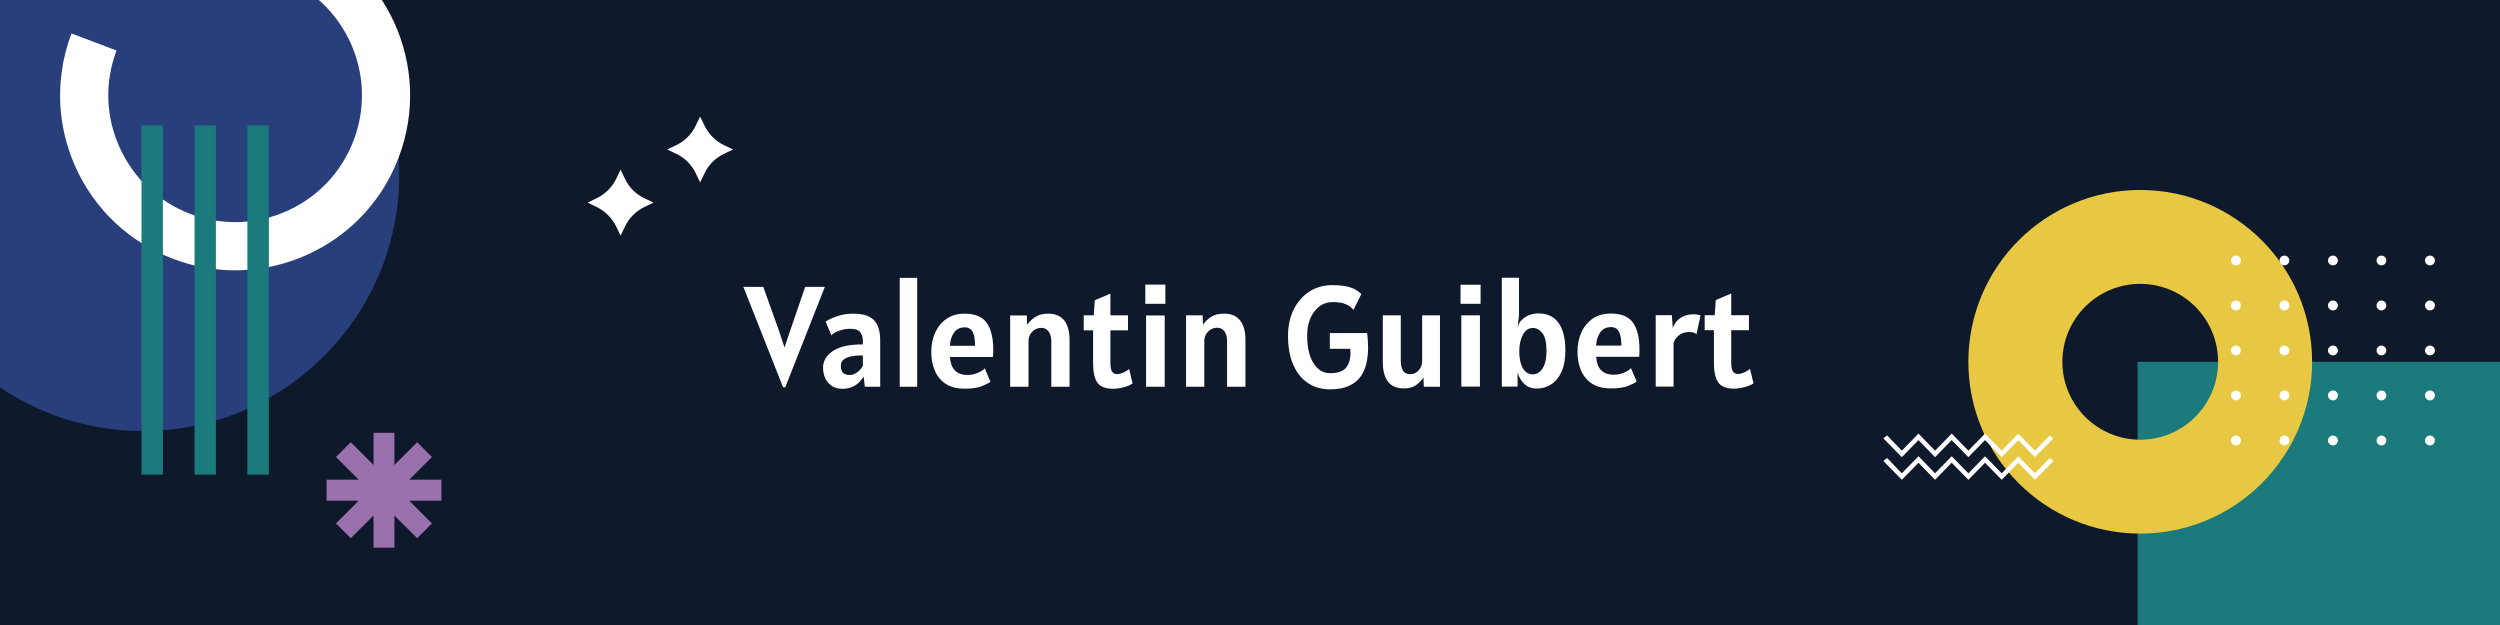 <svg version="1.2" xmlns="http://www.w3.org/2000/svg" viewBox="0 0 1920 480" width="1920" height="480">
	<title>banner-svg</title>
	<defs>
		<clipPath clipPathUnits="userSpaceOnUse" id="cp1">
			<path d="m0 0h1920v480h-1920z"/>
		</clipPath>
		<clipPath clipPathUnits="userSpaceOnUse" id="cp2">
			<path d="m0 0h1920v480h-1920z"/>
		</clipPath>
		<clipPath clipPathUnits="userSpaceOnUse" id="cp3">
			<path d="m0 0h1920v480h-1920z"/>
		</clipPath>
		<clipPath clipPathUnits="userSpaceOnUse" id="cp4">
			<path d="m0 0h1920v480h-1920z"/>
		</clipPath>
		<clipPath clipPathUnits="userSpaceOnUse" id="cp5">
			<path d="m0 0h1920v480h-1920z"/>
		</clipPath>
		<clipPath clipPathUnits="userSpaceOnUse" id="cp6">
			<path d="m0 0h1920v480h-1920z"/>
		</clipPath>
		<clipPath clipPathUnits="userSpaceOnUse" id="cp7">
			<path d="m0 0h1920v480h-1920z"/>
		</clipPath>
		<clipPath clipPathUnits="userSpaceOnUse" id="cp8">
			<path d="m0 0h1920v480h-1920z"/>
		</clipPath>
		<clipPath clipPathUnits="userSpaceOnUse" id="cp9">
			<path d="m0 0h1920v480h-1920z"/>
		</clipPath>
		<clipPath clipPathUnits="userSpaceOnUse" id="cp10">
			<path d="m0 0h1920v480h-1920z"/>
		</clipPath>
	</defs>
	<style>
		.s0 { fill: #0f192c } 
		.s1 { fill: #1a7a7c } 
		.s2 { fill: #e8c842 } 
		.s3 { fill: #ffffff } 
		.s4 { fill: #293f7c } 
		.s5 { fill: #9a71ad } 
	</style>
	<g id="BACKGROUND">
		<path id="Layer" class="s0" d="m0 0h1920v480h-1920z"/>
	</g>
	<g id="OBJECTS">
		<g id="Clip-Path" clip-path="url(#cp1)">
			<path id="Layer" class="s1" d="m1641.7 277.9h374.5v387.4h-374.5z"/>
		</g>
		<g id="Clip-Path" clip-path="url(#cp2)">
			<path id="Layer" class="s2" d="m1643.7 145.9c-72.9 0-132 59.1-132 132 0 72.8 59.1 131.9 132 131.9 72.9 0 132-59.1 132-131.9 0-72.9-59.1-132-132-132zm0 191.8c-33 0-59.8-26.8-59.8-59.8 0-33.1 26.8-59.9 59.8-59.9 33 0 59.8 26.8 59.8 59.9 0 33-26.8 59.8-59.8 59.8z"/>
		</g>
		<g id="Clip-Path" clip-path="url(#cp3)">
			<g id="Layer">
				<g id="Layer">
					<path id="Layer" class="s3" d="m1486.1 351.1l-12.7-13.1-12.8 13.1-14.2-14.5 2.9-2.2 11.3 11.7 12.8-13.1 12.7 13.1 12.8-13.1 12.8 13.1 12.8-13.1 12.8 13.1 12.7-13.1 12.8 13.1 11.4-11.7 2.9 2.2-14.3 14.5-12.8-13.1-12.7 13.1-12.8-13.1-12.8 13.1-12.8-13.1z"/>
				</g>
				<g id="Layer">
					<path id="Layer" class="s3" d="m1486.1 368.5l-12.7-13.1-12.8 13.1-14.2-14.5 2.9-2.2 11.3 11.7 12.8-13.1 12.7 13.1 12.8-13.1 12.8 13.1 12.8-13.1 12.8 13.1 12.7-13.1 12.8 13.1 11.4-11.7 2.9 2.2-14.3 14.5-12.8-13.1-12.7 13.1-12.8-13.1-12.8 13.1-12.8-13.1z"/>
				</g>
			</g>
		</g>
		<g id="Clip-Path" clip-path="url(#cp4)">
			<g id="Layer">
				<path id="Layer" class="s3" d="m1862.4 200c0 2.1 1.7 3.8 3.8 3.8 2.1 0 3.8-1.7 3.8-3.8 0-2-1.7-3.7-3.8-3.7-2.1 0-3.8 1.7-3.8 3.7z"/>
				<path id="Layer" class="s3" d="m1825.2 200c0 2.1 1.7 3.8 3.7 3.8 2.1 0 3.8-1.7 3.8-3.8 0-2-1.7-3.7-3.8-3.7-2 0-3.7 1.7-3.7 3.7z"/>
				<path id="Layer" class="s3" d="m1787.9 200c0 2.1 1.7 3.8 3.8 3.8 2.1 0 3.8-1.7 3.8-3.8 0-2-1.7-3.7-3.8-3.7-2.1 0-3.8 1.7-3.8 3.7z"/>
				<path id="Layer" class="s3" d="m1750.7 200c0 2.1 1.6 3.8 3.7 3.8 2.1 0 3.8-1.7 3.8-3.8 0-2-1.7-3.7-3.8-3.7-2.1 0-3.7 1.7-3.7 3.7z"/>
				<path id="Layer" class="s3" d="m1713.4 200c0 2.1 1.7 3.8 3.8 3.8 2.1 0 3.8-1.7 3.8-3.8 0-2-1.7-3.7-3.8-3.7-2.1 0-3.8 1.7-3.8 3.7z"/>
				<path id="Layer" class="s3" d="m1862.4 234.6c0 2.1 1.7 3.8 3.8 3.8 2.1 0 3.8-1.7 3.8-3.8 0-2.1-1.7-3.8-3.8-3.8-2.1 0-3.8 1.7-3.8 3.8z"/>
				<path id="Layer" class="s3" d="m1825.2 234.6c0 2.1 1.7 3.8 3.7 3.8 2.1 0 3.8-1.7 3.8-3.8 0-2.1-1.7-3.8-3.8-3.8-2 0-3.7 1.7-3.7 3.8z"/>
				<path id="Layer" class="s3" d="m1787.9 234.6c0 2.1 1.7 3.8 3.8 3.8 2.1 0 3.8-1.7 3.8-3.8 0-2.1-1.7-3.8-3.8-3.8-2.1 0-3.8 1.7-3.8 3.8z"/>
				<path id="Layer" class="s3" d="m1750.7 234.6c0 2.1 1.6 3.8 3.7 3.8 2.1 0 3.8-1.7 3.8-3.8 0-2.1-1.7-3.8-3.8-3.8-2.1 0-3.7 1.7-3.7 3.8z"/>
				<path id="Layer" class="s3" d="m1713.4 234.6c0 2.1 1.7 3.8 3.8 3.8 2.1 0 3.8-1.7 3.8-3.8 0-2.1-1.7-3.8-3.8-3.8-2.1 0-3.8 1.7-3.8 3.8z"/>
				<path id="Layer" class="s3" d="m1862.4 269.2c0 2 1.7 3.7 3.8 3.7 2.1 0 3.8-1.7 3.8-3.7 0-2.1-1.7-3.8-3.8-3.8-2.1 0-3.8 1.7-3.8 3.8z"/>
				<path id="Layer" class="s3" d="m1825.2 269.2c0 2 1.7 3.7 3.7 3.7 2.1 0 3.8-1.7 3.8-3.7 0-2.1-1.7-3.8-3.8-3.8-2 0-3.7 1.7-3.7 3.8z"/>
				<path id="Layer" class="s3" d="m1787.9 269.2c0 2 1.7 3.7 3.8 3.7 2.1 0 3.8-1.7 3.8-3.7 0-2.1-1.7-3.8-3.8-3.8-2.1 0-3.8 1.7-3.8 3.8z"/>
				<path id="Layer" class="s3" d="m1750.7 269.2c0 2 1.6 3.7 3.7 3.7 2.1 0 3.8-1.7 3.8-3.7 0-2.1-1.7-3.8-3.8-3.8-2.1 0-3.7 1.7-3.7 3.8z"/>
				<path id="Layer" class="s3" d="m1713.4 269.2c0 2 1.7 3.7 3.8 3.7 2.1 0 3.8-1.7 3.8-3.7 0-2.1-1.7-3.8-3.8-3.8-2.1 0-3.8 1.7-3.8 3.8z"/>
				<path id="Layer" class="s3" d="m1862.4 303.7c0 2.1 1.7 3.8 3.8 3.8 2.1 0 3.8-1.7 3.8-3.8 0-2.1-1.7-3.8-3.8-3.8-2.1 0-3.8 1.7-3.8 3.8z"/>
				<path id="Layer" class="s3" d="m1825.2 303.7c0 2.1 1.7 3.8 3.7 3.8 2.1 0 3.8-1.7 3.8-3.8 0-2.1-1.7-3.8-3.8-3.8-2 0-3.7 1.7-3.7 3.8z"/>
				<path id="Layer" class="s3" d="m1787.9 303.7c0 2.1 1.7 3.8 3.8 3.8 2.1 0 3.8-1.7 3.8-3.8 0-2.1-1.7-3.8-3.8-3.8-2.1 0-3.8 1.7-3.8 3.8z"/>
				<path id="Layer" class="s3" d="m1750.7 303.7c0 2.1 1.6 3.8 3.7 3.8 2.1 0 3.8-1.7 3.8-3.8 0-2.1-1.7-3.8-3.8-3.8-2.1 0-3.7 1.7-3.7 3.8z"/>
				<path id="Layer" class="s3" d="m1713.4 303.7c0 2.1 1.7 3.8 3.8 3.8 2.1 0 3.8-1.7 3.8-3.8 0-2.1-1.7-3.8-3.8-3.8-2.1 0-3.8 1.7-3.8 3.8z"/>
				<path id="Layer" class="s3" d="m1866.2 342.1c-2.1 0-3.8-1.7-3.8-3.8 0-2.1 1.7-3.8 3.8-3.8 2.1 0 3.8 1.7 3.8 3.8 0 2.1-1.7 3.8-3.8 3.8z"/>
				<path id="Layer" class="s3" d="m1825.2 338.3c0 2.1 1.7 3.8 3.7 3.8 2.1 0 3.8-1.7 3.8-3.8 0-2.1-1.7-3.8-3.8-3.8-2 0-3.7 1.7-3.7 3.8z"/>
				<path id="Layer" class="s3" d="m1791.7 342.1c-2.1 0-3.8-1.7-3.8-3.8 0-2.1 1.7-3.8 3.8-3.8 2.1 0 3.8 1.7 3.8 3.8 0 2.1-1.7 3.8-3.8 3.8z"/>
				<path id="Layer" class="s3" d="m1750.7 338.3c0 2.1 1.6 3.8 3.7 3.8 2.1 0 3.8-1.7 3.8-3.8 0-2.1-1.7-3.8-3.8-3.8-2.1 0-3.7 1.7-3.7 3.8z"/>
				<path id="Layer" class="s3" d="m1713.4 338.3c0 2.1 1.7 3.8 3.8 3.8 2.1 0 3.8-1.7 3.8-3.8 0-2.1-1.7-3.8-3.8-3.8-2.1 0-3.8 1.7-3.8 3.8z"/>
			</g>
		</g>
		<g id="Clip-Path" clip-path="url(#cp5)">
			<path id="Layer" class="s4" d="m-86.9 134.2c0 108.7 88.1 196.8 196.7 196.8 108.7 0 196.8-88.1 196.8-196.8 0-108.6-88.1-196.7-196.8-196.7-108.6 0-196.7 88.1-196.7 196.7z"/>
		</g>
		<g id="Clip-Path" clip-path="url(#cp6)">
			<g id="Layer">
				<g id="Layer">
					<g id="Layer">
						<path id="Layer" class="s3" d="m47.4 55.3c-3.4 24.7 0.2 49.9 10.7 73.2 14.8 32.7 41.5 57.7 75.1 70.4 33.5 12.7 70.1 11.5 102.8-3.3 32.7-14.8 57.7-41.4 70.3-75 26.2-69.3-8.9-147-78.3-173.2l-13 34.6c50.2 19 75.7 75.3 56.7 125.5-9.2 24.4-27.3 43.7-51 54.4-23.7 10.7-50.1 11.6-74.5 2.4-24.3-9.2-43.6-27.3-54.3-51-10.8-23.7-11.6-50.2-2.4-74.5l-34.6-13.1c-3.7 9.7-6.2 19.6-7.5 29.6z"/>
					</g>
				</g>
			</g>
		</g>
		<g id="Clip-Path" clip-path="url(#cp7)">
			<g id="Layer">
				<path id="Layer" class="s1" d="m190 364.5v-268.2h16.5v268.2z"/>
				<path id="Layer" class="s1" d="m149.4 364.5v-268.2h16.4v268.2z"/>
				<path id="Layer" class="s1" d="m108.7 364.5v-268.2h16.4v268.2z"/>
			</g>
		</g>
		<g id="Clip-Path" clip-path="url(#cp8)">
			<g id="Layer">
				<path id="Layer" class="s5" d="m339 368.4h-24.7l17.4-17.4-11.3-11.4-17.5 17.5v-24.7h-16v24.7l-17.5-17.5-11.4 11.4 17.5 17.4h-24.7v16.1h24.7l-17.5 17.5 11.4 11.3 17.5-17.4v24.7h16v-24.7l17.5 17.4 11.3-11.3-17.4-17.5h24.7z"/>
			</g>
		</g>
		<g id="Clip-Path" clip-path="url(#cp9)">
			<path id="Layer" class="s3" d="m501.9 155.6l-7.1-3.4c-6.5-3.1-11.7-8.3-14.8-14.8l-3.4-7.1-3.4 7.1c-3.2 6.5-8.4 11.7-14.9 14.8l-7 3.4 7 3.4c6.5 3.2 11.7 8.4 14.9 14.9l3.4 7.1 3.4-7.1c3.1-6.5 8.3-11.7 14.8-14.9z"/>
		</g>
		<g id="Clip-Path" clip-path="url(#cp10)">
			<path id="Layer" class="s3" d="m563 114.8l-7.1-3.4c-6.4-3.1-11.7-8.4-14.8-14.9l-3.4-7-3.4 7c-3.1 6.5-8.3 11.8-14.8 14.9l-7.1 3.4 7.1 3.4c6.5 3.1 11.7 8.3 14.8 14.8l3.4 7.1 3.4-7.1c3.1-6.5 8.4-11.7 14.8-14.8z"/>
		</g>
	</g>
	<g id="TEXTS">
		<path id="Valentin Guibert" class="s3" aria-label="Valentin Guibert"  d="m603.1 297.4h-1.7l-30.5-77.1h15.3l12.1 33.8 4.2 12.8 4.3-12.8 11.6-33.8h15.1zm44 1.2q-5.1 0-8.4-2.3-3.3-2.2-5-6-1.6-3.7-1.6-8.2 0-2.5 1.3-5.6 1.3-3 4.6-5.7 3.3-2.8 9.3-4.6 6-1.7 15.4-1.7v-2.5q0-4.1-2-6.8-1.9-2.7-7.8-2.7-4.3 0-8.4 1.5-4.1 1.4-6 3.6l-4.4-10.6q3.3-2.3 8.8-4.1 5.6-2 12.3-2 8.2 0 12.7 2.5 4.5 2.5 6.3 7.1 1.8 4.5 1.8 10.6v35.9h-11.8l-0.9-7.8q-5.8 9.4-16.2 9.4zm5.8-10.6q2.5 0 5.3-2 2.9-2 4.5-5.1v-7.8q-0.5-0.1-1.2-0.1-0.6 0-1.4 0-3.1 0-6.4 0.7-3.3 0.6-5.6 2.3-2.3 1.7-2.3 4.8 0 3.9 1.7 5.6 1.8 1.6 5.4 1.6zm51.5 9h-13.4v-83.6h13.4zm36.5 1.5q-9.2 0-14.9-3.9-5.7-3.9-8.2-10.3-2.6-6.4-2.6-14 0-8 2.9-14.6 3-6.7 8.6-10.7 5.8-4.1 14-4.1 12.3 0 17.2 7.2 4.9 7.1 4.9 20.1 0 1.2 0 2.9-0.1 1.8-0.2 3.1h-33q0.3 6.5 3.6 10.1 3.4 3.7 10 3.7 3.4 0 7.3-1.5 4-1.5 5.8-3.6l4.4 10.4q-2.2 1.5-7 3.4-4.7 1.8-12.8 1.8zm-11.4-32.9h19.3q0-5.8-1-8.8-1-3.1-2.8-4.2-1.7-1.2-4-1.2-5.6 0-8.4 4.2-2.8 4.1-3.1 10zm60.4 31.4h-14.1v-54.7h12.8l0.2 7.2q2.2-3.3 6-5.9 3.9-2.7 10.1-2.7 8.4 0 12.5 5.3 4 5.3 4 14.7v36.1h-14v-34.9q0-4.6-2-7.4-1.9-2.9-5.8-2.9-3.9 0-6.8 2.9-2.9 2.8-2.9 7.4zm65.4 1.6q-9.3 0-12.6-4.8-3.2-4.9-3.2-14.7v-25.4h-7.2v-11.5h7.7l0.8-11.6 12-5.1v16.7h13.5v11.5h-13.5v25.1q0 4.8 1.3 6.7 1.4 1.8 3.7 1.8 2.5 0 5.2-1.3 2.7-1.2 4.2-2.6l2.6 11.1q-1.7 1.3-4.4 2.2-2.7 0.9-5.5 1.4-2.8 0.5-4.6 0.5zm39.7-65.3h-15.4v-14.7h15.4zm-0.5 63.7h-14.3v-54.7h14.3zm30.4 0h-14v-54.8h12.7l0.3 7.2q2.2-3.3 6-5.9 3.8-2.6 10.1-2.6 8.4 0 12.4 5.2 4.1 5.3 4.1 14.7v36.2h-14.1v-35q0-4.6-1.9-7.4-1.9-2.9-5.9-2.9-3.8 0-6.7 2.9-3 2.8-3 7.4zm96.4 2q-9.7 0-16.9-4.9-7.2-4.8-11.2-14-4-9.2-4-22.2 0-11.4 4.3-20.1 4.4-8.8 12-13.8 7.7-5 17.7-5 7.2 0 11.6 1.1 4.4 1.1 6.8 2.7 2.5 1.6 3.9 3l-6 12.2q-0.9-1.1-2.6-2.5-1.8-1.4-5-2.5-3.3-1-8.5-1-5.6 0-10 3.2-4.4 3.3-6.9 9-2.6 5.8-2.6 13.4 0 13.7 4.9 21.4 4.8 7.6 12.7 7.6 8.6 0 12.1-4 3.6-4.1 3.6-11.7 0-1.3-0.2-3h-15.7v-12.1h28.7q0.3 2.6 0.5 5.5 0.2 2.9 0.2 5.2 0 6.2-1.2 12-1.2 5.9-4.4 10.5-3.2 4.6-9 7.3-5.7 2.7-14.8 2.7zm56.9-0.7q-8.3 0-12.3-5.3-3.9-5.3-3.9-14.6v-36.2h13.8v35q0 4.5 1.6 7.3 1.7 2.9 5.6 2.9 3.9 0 6.5-2.9 2.7-2.8 2.7-7.3v-35h13.7v54.8h-12.4l-0.3-7.1q-2 3.2-5.6 5.8-3.4 2.6-9.4 2.6zm58.9-65h-15.4v-14.6h15.4zm-0.5 63.6h-14.3v-54.7h14.3zm43.7 1.5q-6 0-9.8-3.7-3.7-3.8-5-8.7v10.9h-12.1v-83.6h13.2v28.8l-1.1 9.4q0.9-3.7 3.5-6.1 2.6-2.4 6-3.6 3.3-1.1 6.5-1.1 10.2 0 15.4 7.2 5.3 7.2 5.3 21.4 0 9.8-3 16.3-2.9 6.4-7.9 9.6-5 3.2-11 3.2zm-3.2-10.9q2.7 0 5.1-1.7 2.5-1.9 4-5.9 1.5-4 1.5-10.6 0-9.3-3.1-13.4-3.1-4-7.3-4-5.1 0-7.8 5.3-2.7 5.2-2.7 12.9 0 7.8 2.7 12.6 2.8 4.8 7.6 4.8zm60.1 10.8q-9.2 0-14.9-3.9-5.6-3.9-8.2-10.2-2.6-6.5-2.6-14.1 0-7.9 2.9-14.6 3-6.7 8.7-10.7 5.7-4 13.9-4 12.3 0 17.2 7.1 4.9 7.1 4.9 20.1 0 1.2 0 3-0.1 1.7-0.2 3h-33q0.3 6.5 3.6 10.2 3.4 3.6 10.1 3.6 3.4 0 7.3-1.4 3.9-1.6 5.7-3.7l4.4 10.4q-2.2 1.5-6.9 3.4-4.8 1.8-12.9 1.8zm-11.4-32.9h19.4q0-5.8-1.1-8.8-1-3.1-2.7-4.2-1.8-1.2-4-1.2-5.7 0-8.5 4.2-2.8 4.1-3.1 10zm59.5 31.5h-13.7v-54.8h12.4l0.7 9.7q0.8-2.2 2.6-4.6 1.9-2.4 5.2-4.1 3.3-1.7 8.4-1.7 1.6 0 2.8 0.2 1.2 0.3 2.3 0.7l-3.1 14.4q-1.7-1.7-5.4-1.7-4.2 0-6.9 1.7-2.7 1.7-4 3.9-1.3 2.1-1.3 3.3zm46.9 1.6q-9.3 0-12.6-4.8-3.3-4.9-3.3-14.7v-25.4h-7.1v-11.5h7.7l0.8-11.6 11.9-5.1v16.7h13.6v11.5h-13.6v25.1q0 4.8 1.4 6.7 1.3 1.8 3.7 1.8 2.4 0 5.1-1.3 2.7-1.2 4.2-2.6l2.7 11.1q-1.7 1.3-4.5 2.2-2.7 0.9-5.5 1.4-2.7 0.5-4.5 0.5z"/>
	</g>
</svg>